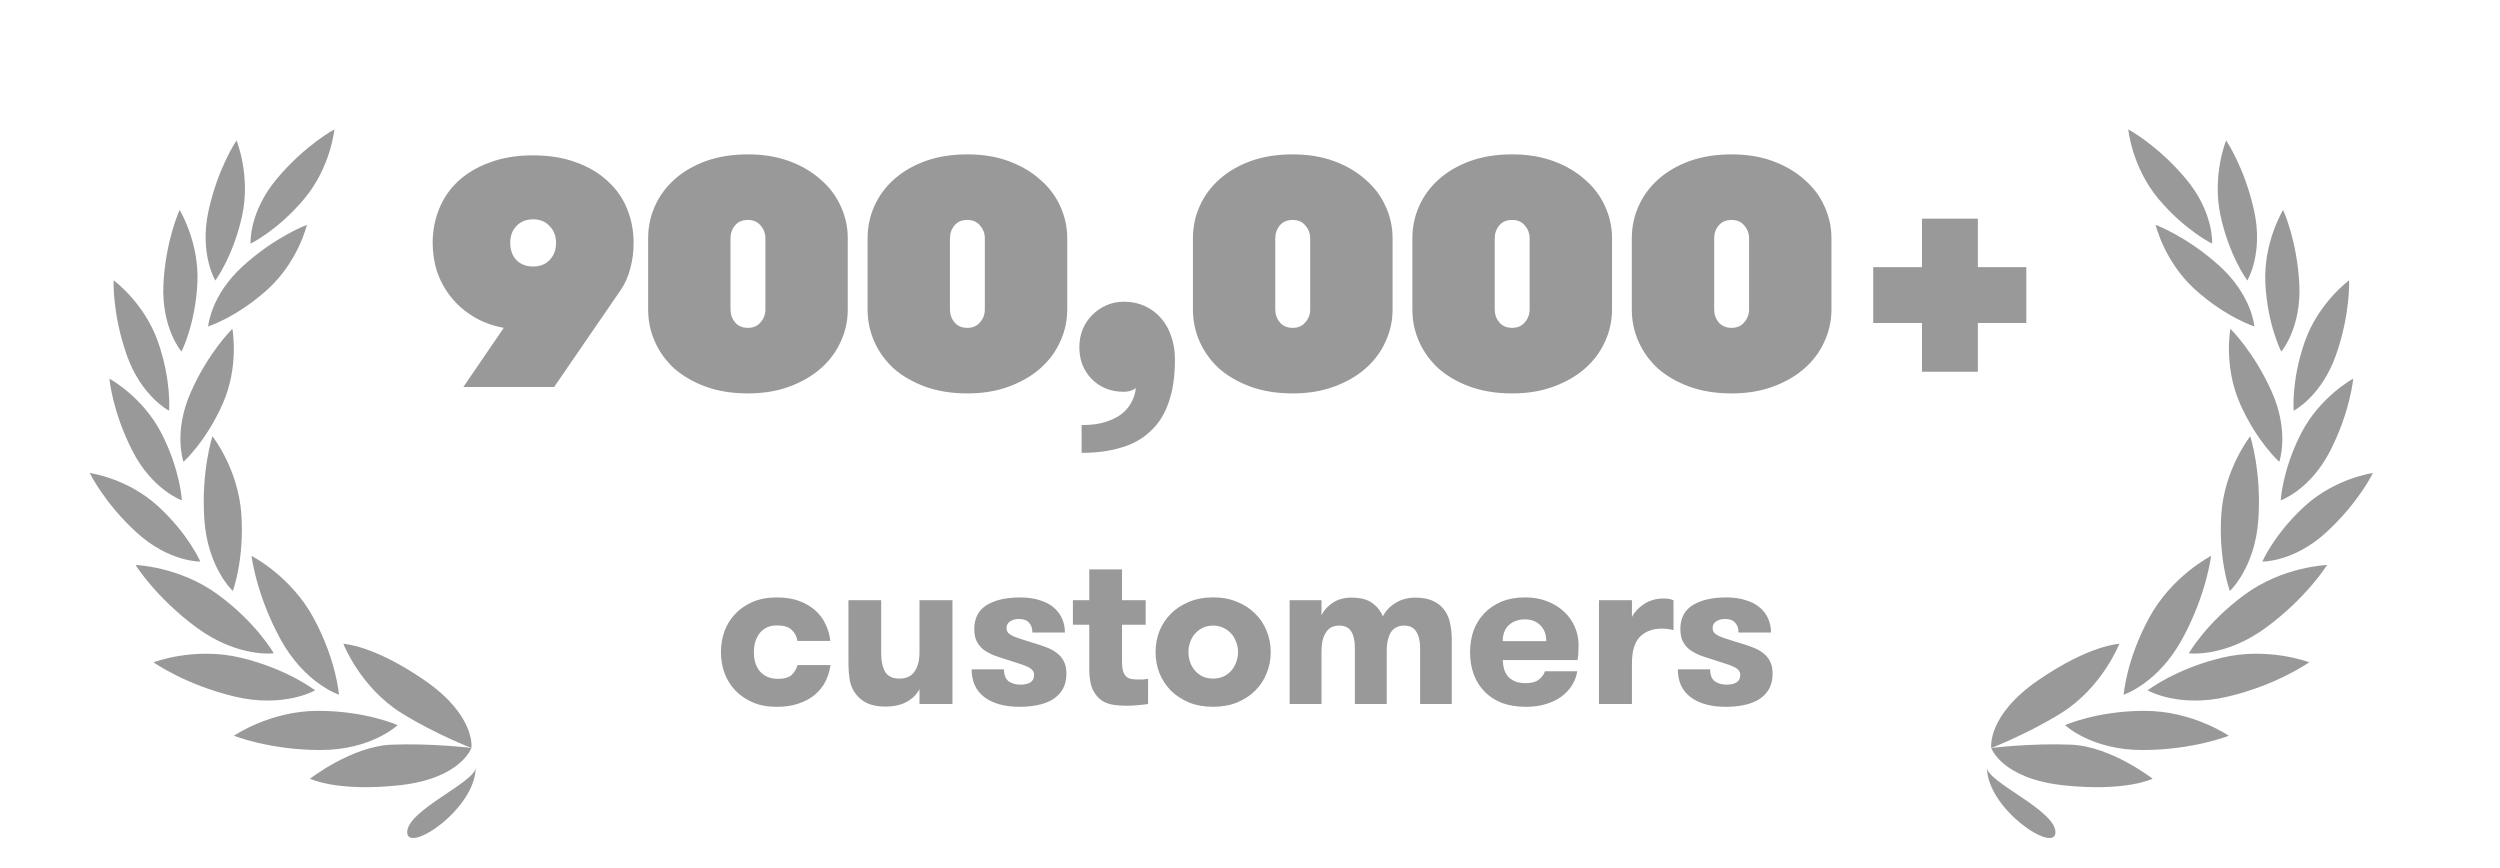 <svg fill="none" height="33" viewBox="0 0 95 33" width="95" xmlns="http://www.w3.org/2000/svg" xmlns:xlink="http://www.w3.org/1999/xlink"><clipPath id="a"><path d="m16.023 1.705h62.397v28.641h-62.397z"/></clipPath><g fill="#000" opacity=".4"><path d="m17.912 28.422s-.392 1.169-2.757 1.421c-2.365.252-3.374-.252-3.374-.252s1.577-1.229 3.09-1.293c1.514-.063 3.041.124 3.041.124z"/><path d="m17.914 28.422s.178-1.222-1.78-2.571c-1.959-1.349-3.086-1.386-3.086-1.386s.647 1.666 2.223 2.641c1.288.797 2.643 1.317 2.643 1.317z"/><path d="m15.11 27.556s-1.206-.544-3.027-.544-3.192.946-3.192.946 1.348.543 3.287.543c1.939 0 2.932-.946 2.932-.946z"/><path d="m12.881 26.398s-.098-1.319-.967-2.919c-.869-1.601-2.355-2.354-2.355-2.354s.165 1.444 1.091 3.148c.926 1.704 2.231 2.125 2.231 2.125z"/><path d="m11.973 26.233s-1.045-.811-2.815-1.238c-1.77-.427-3.325.172-3.325.172s1.183.845 3.069 1.299c1.885.454 3.072-.233 3.072-.233z"/><path d="m10.404 24.826s-.651-1.152-2.119-2.229c-1.468-1.077-3.133-1.127-3.133-1.127s.765 1.236 2.328 2.384c1.563 1.147 2.924.972 2.924.972z"/><path d="m8.847 22.457s.441-1.179.325-2.908c-.115-1.729-1.099-2.971-1.099-2.971s-.432 1.314-.309 3.155c.123 1.84 1.083 2.724 1.083 2.724z"/><path d="m7.613 21.34s-.453-1.05-1.614-2.11c-1.162-1.061-2.588-1.256-2.588-1.256s.543 1.132 1.781 2.262c1.237 1.129 2.422 1.104 2.422 1.104z"/><path d="m6.911 19.014s-.056-1.142-.772-2.542c-.716-1.401-1.983-2.084-1.983-2.084s.112 1.251.874 2.742c.762 1.492 1.88 1.884 1.88 1.884z"/><path d="m6.425 15.607s.098-1.139-.423-2.623c-.521-1.484-1.684-2.332-1.684-2.332s-.058 1.254.497 2.835c.555 1.581 1.61 2.12 1.61 2.12z"/><path d="m6.896 13.362s.523-1.016.604-2.587c.081-1.571-.674-2.796-.674-2.796s-.529 1.138-.615 2.812c-.086 1.673.686 2.572.686 2.572z"/><path d="m8.183 10.66s.681-.918 1.016-2.455c.335-1.537-.211-2.869-.211-2.869s-.708 1.038-1.064 2.675.259 2.649.259 2.649z"/><path d="m6.973 17.549s.851-.762 1.488-2.201.369-2.853.369-2.853-.901.875-1.579 2.407c-.678 1.532-.278 2.648-.278 2.648z"/><path d="m7.91 12.406s1.088-.35 2.255-1.405c1.167-1.055 1.498-2.456 1.498-2.456s-1.179.432-2.422 1.556c-1.243 1.123-1.331 2.305-1.331 2.305z"/><path d="m9.521 9.258s1.03-.497 2.04-1.702c1.011-1.206 1.146-2.639 1.146-2.639s-1.108.59-2.185 1.874c-1.076 1.284-1.001 2.467-1.001 2.467z"/><path d="m18.076 29.161c0 1.582-2.603 3.304-2.603 2.463s2.603-1.903 2.603-2.463z"/><path d="m75.504 29.161c0 1.582 2.603 3.304 2.603 2.463s-2.603-1.903-2.603-2.463z"/><path d="m75.668 28.422s.392 1.169 2.757 1.421c2.365.252 3.374-.252 3.374-.252s-1.577-1.229-3.09-1.293c-1.514-.063-3.041.124-3.041.124z"/><path d="m75.668 28.422s-.178-1.222 1.78-2.571c1.959-1.349 3.086-1.386 3.086-1.386s-.647 1.666-2.223 2.641c-1.288.797-2.643 1.317-2.643 1.317z"/><path d="m78.473 27.556s1.206-.544 3.027-.544c1.821 0 3.193.946 3.193.946s-1.348.543-3.288.543c-1.939 0-2.932-.946-2.932-.946z"/><path d="m80.699 26.398s.098-1.319.967-2.919c.869-1.601 2.355-2.354 2.355-2.354s-.165 1.444-1.09 3.148c-.926 1.704-2.231 2.125-2.231 2.125z"/><path d="m81.609 26.233s1.045-.811 2.815-1.238c1.77-.427 3.325.172 3.325.172s-1.183.845-3.068 1.299c-1.885.454-3.072-.233-3.072-.233z"/><path d="m83.176 24.826s.651-1.152 2.119-2.229c1.469-1.077 3.134-1.127 3.134-1.127s-.765 1.236-2.328 2.384c-1.563 1.147-2.924.972-2.924.972z"/><path d="m84.735 22.457s-.441-1.179-.326-2.908c.115-1.729 1.1-2.971 1.1-2.971s.432 1.314.309 3.155c-.122 1.84-1.083 2.724-1.083 2.724z"/><path d="m85.969 21.34s.453-1.05 1.614-2.11c1.162-1.061 2.588-1.256 2.588-1.256s-.544 1.132-1.781 2.262c-1.237 1.129-2.422 1.104-2.422 1.104z"/><path d="m86.668 19.014s.056-1.142.772-2.542c.716-1.401 1.983-2.084 1.983-2.084s-.112 1.251-.874 2.742c-.762 1.492-1.881 1.884-1.881 1.884z"/><path d="m87.16 15.607s-.099-1.139.422-2.623c.521-1.484 1.684-2.332 1.684-2.332s.058 1.254-.497 2.835c-.554 1.581-1.609 2.12-1.609 2.12z"/><path d="m86.688 13.362s-.523-1.016-.604-2.587c-.08-1.571.674-2.796.674-2.796s.529 1.138.616 2.812c.086 1.673-.686 2.572-.686 2.572z"/><path d="m85.398 10.66s-.681-.918-1.016-2.455c-.335-1.537.211-2.869.211-2.869s.707 1.038 1.064 2.675c.357 1.637-.259 2.649-.259 2.649z"/><path d="m86.612 17.549s-.852-.762-1.488-2.201c-.636-1.439-.369-2.853-.369-2.853s.901.875 1.579 2.407c.677 1.532.278 2.648.278 2.648z"/><path d="m85.667 12.406s-1.088-.35-2.255-1.405c-1.167-1.055-1.498-2.456-1.498-2.456s1.179.432 2.422 1.556c1.242 1.123 1.331 2.305 1.331 2.305z"/><path d="m84.061 9.258s-1.029-.497-2.04-1.702c-1.011-1.206-1.146-2.639-1.146-2.639s1.109.59 2.185 1.874c1.076 1.284 1.001 2.467 1.001 2.467z"/><g clip-path="url(#a)"><path d="m30.301 24.355c-.027-.175-.101-.316-.221-.425-.115-.109-.3-.164-.556-.164-.147 0-.278.027-.393.082-.109.055-.199.128-.27.221-.071.093-.125.202-.164.327-.033.12-.049.248-.049.385s.016.267.049.393c.038.12.093.226.164.319.076.093.172.166.286.221.12.054.262.082.425.082.218 0 .382-.044.491-.131.109-.093.191-.224.245-.393h1.252c-.033.224-.098.434-.196.63-.098.191-.232.357-.401.499-.169.142-.376.254-.622.336-.24.082-.515.123-.827.123-.344 0-.649-.057-.916-.172-.262-.115-.483-.267-.663-.458-.18-.191-.316-.412-.409-.663-.087-.251-.131-.513-.131-.786s.044-.535.131-.786c.093-.251.229-.472.409-.663.18-.191.401-.344.663-.458.267-.115.573-.172.916-.172.333 0 .622.046.867.139s.45.215.614.368c.169.153.297.33.385.532.093.196.15.401.172.614zm5.892-1.547v3.944h-1.252v-.565c-.109.207-.276.371-.499.491-.218.115-.483.172-.794.172-.256 0-.477-.038-.663-.115-.185-.082-.333-.194-.442-.336-.126-.153-.207-.327-.245-.524-.038-.202-.057-.445-.057-.728v-2.34h1.244v2.021c0 .284.049.516.147.696.104.175.286.262.548.262.262 0 .453-.09.573-.27.125-.18.188-.423.188-.728v-1.98zm3.063 1.62c.175.049.338.104.491.164.153.055.286.126.401.213.115.082.205.185.27.311.071.126.106.284.106.475 0 .235-.046.434-.139.597-.093.158-.221.289-.385.393-.164.098-.355.169-.573.213-.213.044-.442.065-.687.065-.562 0-1.007-.123-1.334-.368-.322-.245-.483-.597-.483-1.056h1.228c0 .207.057.357.172.45.12.087.273.131.458.131.153 0 .276-.027.368-.082.098-.06.147-.155.147-.286 0-.076-.022-.136-.065-.18-.038-.049-.101-.093-.188-.131-.082-.044-.191-.085-.327-.123-.131-.044-.289-.096-.475-.155-.164-.049-.319-.101-.466-.155-.147-.06-.278-.131-.393-.213-.109-.082-.196-.185-.262-.311-.066-.125-.098-.284-.098-.475 0-.409.155-.712.467-.908.316-.196.742-.295 1.276-.295.284 0 .532.035.745.106.218.065.396.158.532.278.142.12.248.262.319.425.071.164.106.338.106.524h-1.236c0-.164-.044-.289-.131-.376-.082-.093-.21-.139-.385-.139-.126 0-.235.03-.327.09-.093.055-.139.142-.139.262 0 .071.022.131.065.18.044.044.106.085.188.123.087.038.194.076.319.115s.27.085.434.139zm4.37 2.324c-.093.016-.21.03-.352.041-.136.016-.297.025-.483.025-.147 0-.303-.011-.466-.033s-.316-.076-.458-.164c-.136-.093-.251-.232-.344-.417-.087-.191-.131-.45-.131-.777v-1.686h-.622v-.933h.622v-1.17h1.244v1.17h.9v.933h-.9v1.407c0 .147.014.265.041.352s.066.155.115.205c.049.044.106.074.172.09.066.016.136.025.213.025h.237c.082-.005.153-.014.213-.025zm2.47.106c-.338 0-.644-.054-.916-.164-.267-.115-.496-.265-.687-.45-.185-.191-.33-.412-.434-.663-.098-.251-.147-.518-.147-.802s.049-.551.147-.802c.104-.251.248-.469.434-.655.191-.191.42-.341.687-.45.273-.115.578-.172.916-.172.344 0 .649.057.916.172.273.109.502.259.687.45.191.185.336.404.434.655.104.251.155.518.155.802s-.052.551-.155.802c-.098.251-.243.472-.434.663-.185.185-.415.336-.687.45-.267.109-.573.164-.916.164zm0-1.072c.142 0 .27-.025.385-.074.12-.055.221-.128.303-.221.082-.093.145-.199.188-.319.049-.12.074-.251.074-.393 0-.136-.025-.265-.074-.385-.044-.126-.106-.232-.188-.319-.082-.093-.183-.166-.303-.221-.115-.054-.243-.082-.385-.082-.142 0-.27.027-.385.082-.115.055-.213.128-.295.221-.082.087-.144.194-.188.319-.044.12-.066.248-.066.385 0 .142.022.273.066.393.044.12.106.226.188.319.082.093.18.166.295.221.115.049.243.074.385.074zm7.868.966v-2.128c0-.267-.049-.475-.147-.622-.093-.153-.245-.229-.458-.229-.093 0-.18.016-.262.049-.082.033-.153.087-.213.164-.06.076-.106.18-.139.311-.033.126-.049.284-.049.475v1.98h-1.211v-2.136c0-.267-.046-.475-.139-.622-.093-.147-.243-.221-.45-.221-.098 0-.188.016-.27.049-.082.033-.153.09-.213.172-.06.076-.109.18-.147.311-.033.131-.049.295-.049.491v1.956h-1.211v-3.944h1.211v.573c.087-.185.229-.344.425-.475.196-.131.434-.196.712-.196.344 0 .608.068.794.205.185.136.319.305.401.507.104-.207.262-.376.475-.507.213-.136.466-.205.761-.205.284 0 .516.046.696.139.18.087.322.207.425.36.104.147.172.319.205.516.038.191.057.39.057.597v2.43zm3.141-1.669c.005.12.022.235.049.344.033.104.082.196.147.278.071.076.161.139.27.188.109.044.245.066.409.066.218 0 .382-.044.491-.131.115-.087.194-.194.237-.319h1.228c-.027.185-.093.36-.196.524-.098.164-.232.308-.401.434-.164.12-.36.215-.589.286-.224.071-.477.106-.761.106-.344 0-.649-.049-.916-.147-.262-.104-.483-.248-.663-.434s-.316-.404-.409-.655c-.093-.256-.139-.537-.139-.843 0-.289.044-.559.131-.81.093-.251.226-.469.401-.655.18-.191.398-.341.655-.45.262-.109.565-.164.908-.164.311 0 .589.049.835.147.251.098.464.229.638.393.18.164.316.355.409.573.098.218.147.447.147.687 0 .082-.003.169-.008.262 0 .093-.011.199-.033.319zm.843-1.547c-.245 0-.447.071-.606.213-.158.142-.237.346-.237.614h1.653c0-.256-.076-.458-.229-.606-.147-.147-.341-.221-.581-.221zm5.646.409c-.087-.022-.161-.035-.221-.041-.06-.011-.134-.016-.221-.016-.344 0-.619.101-.827.303-.207.202-.311.543-.311 1.023v1.538h-1.252v-3.944h1.252v.638c.093-.185.245-.349.458-.491.218-.142.466-.213.745-.213.147 0 .273.022.376.066zm2.497.483c.174.049.338.104.491.164.153.055.286.126.401.213.115.082.205.185.27.311.071.126.106.284.106.475 0 .235-.046.434-.139.597-.093.158-.221.289-.385.393-.164.098-.355.169-.573.213-.213.044-.442.065-.687.065-.562 0-1.006-.123-1.334-.368-.322-.245-.483-.597-.483-1.056h1.227c0 .207.057.357.172.45.12.087.273.131.458.131.153 0 .275-.027.368-.082.098-.06.147-.155.147-.286 0-.076-.022-.136-.066-.18-.038-.049-.101-.093-.188-.131-.082-.044-.191-.085-.327-.123-.131-.044-.289-.096-.475-.155-.164-.049-.319-.101-.467-.155-.147-.06-.278-.131-.393-.213-.109-.082-.196-.185-.262-.311-.066-.125-.098-.284-.098-.475 0-.409.155-.712.466-.908.316-.196.742-.295 1.277-.295.284 0 .532.035.745.106.218.065.396.158.532.278.142.12.248.262.319.425.071.164.106.338.106.524h-1.236c0-.164-.044-.289-.131-.376-.082-.093-.21-.139-.385-.139-.126 0-.235.03-.327.09-.093.055-.139.142-.139.262 0 .071.022.131.066.18.044.044.106.085.188.123.087.038.194.076.319.115.125.038.27.085.434.139z"/><path d="m20.259 5.904c.622 0 1.17.09 1.645.27.475.172.872.409 1.191.712.327.295.573.646.737 1.056.164.401.245.831.245 1.289 0 .336-.041.655-.123.957-.074.303-.196.581-.368.835l-2.529 3.682h-3.449l1.534-2.246c-.434-.082-.818-.225-1.154-.43-.336-.204-.618-.45-.847-.736-.229-.286-.405-.606-.528-.958-.115-.352-.172-.72-.172-1.105 0-.458.082-.888.245-1.289.164-.409.405-.761.724-1.056.327-.303.728-.54 1.203-.712.475-.18 1.023-.27 1.645-.27zm0 2.43c-.262 0-.475.086-.638.258-.155.164-.233.376-.233.638s.078.479.233.651c.164.164.376.246.638.246s.47-.082.626-.246c.164-.172.245-.389.245-.651s-.082-.475-.245-.638c-.155-.172-.364-.258-.626-.258zm4.37.724c0-.434.086-.843.258-1.227.172-.385.417-.72.736-1.007.327-.295.724-.528 1.191-.7.475-.172 1.011-.258 1.608-.258.581 0 1.105.086 1.571.258.467.172.863.405 1.191.7.336.286.589.622.761 1.007.18.385.27.794.27 1.227v2.7c0 .434-.09.843-.27 1.228-.172.385-.425.724-.761 1.019-.327.286-.724.515-1.191.687-.466.172-.99.258-1.571.258-.597 0-1.133-.086-1.608-.258-.466-.172-.863-.401-1.191-.687-.319-.295-.565-.634-.736-1.019-.172-.385-.258-.794-.258-1.228zm4.456 0c0-.188-.061-.352-.184-.491-.115-.139-.274-.209-.479-.209-.213 0-.376.07-.491.209-.115.139-.172.303-.172.491v2.7c0 .188.057.352.172.491s.278.209.491.209c.205 0 .364-.07.479-.209.123-.139.184-.303.184-.491zm3.883 0c0-.434.086-.843.258-1.227.172-.385.417-.72.737-1.007.327-.295.724-.528 1.191-.7.475-.172 1.011-.258 1.608-.258.581 0 1.105.086 1.571.258.466.172.863.405 1.191.7.336.286.589.622.761 1.007.18.385.27.794.27 1.227v2.7c0 .434-.09.843-.27 1.228-.172.385-.426.724-.761 1.019-.327.286-.724.515-1.191.687-.467.172-.99.258-1.571.258-.597 0-1.133-.086-1.608-.258-.466-.172-.863-.401-1.191-.687-.319-.295-.565-.634-.737-1.019-.172-.385-.258-.794-.258-1.228zm4.456 0c0-.188-.061-.352-.184-.491-.115-.139-.274-.209-.479-.209-.213 0-.376.07-.491.209-.115.139-.172.303-.172.491v2.7c0 .188.057.352.172.491.115.139.278.209.491.209.205 0 .364-.07.479-.209.123-.139.184-.303.184-.491zm3.591 4.137c0-.237.041-.462.123-.675.09-.213.213-.397.368-.552.155-.155.336-.278.54-.368.205-.09.426-.135.663-.135.286 0 .548.053.785.16.237.106.442.258.614.454.172.188.303.417.393.687.098.27.147.569.147.896 0 .655-.082 1.203-.245 1.645-.155.45-.389.814-.7 1.092-.303.286-.675.491-1.117.614-.434.131-.929.196-1.485.196v-1.056c.368 0 .675-.041.921-.123.254-.082.462-.188.626-.319.164-.139.286-.295.368-.467.082-.164.131-.331.147-.503-.025.033-.082.065-.172.098-.09.033-.184.049-.282.049-.262 0-.499-.045-.712-.135-.204-.09-.381-.213-.528-.368s-.262-.336-.344-.54c-.074-.205-.11-.421-.11-.651zm4.316-4.137c0-.434.086-.843.258-1.227.172-.385.417-.72.737-1.007.327-.295.724-.528 1.191-.7.475-.172 1.011-.258 1.608-.258.581 0 1.105.086 1.571.258.466.172.863.405 1.191.7.336.286.589.622.761 1.007.18.385.27.794.27 1.227v2.7c0 .434-.09.843-.27 1.228-.172.385-.425.724-.761 1.019-.327.286-.724.515-1.191.687-.466.172-.99.258-1.571.258-.597 0-1.133-.086-1.608-.258-.466-.172-.863-.401-1.191-.687-.319-.295-.565-.634-.737-1.019-.172-.385-.258-.794-.258-1.228zm4.456 0c0-.188-.061-.352-.184-.491-.115-.139-.274-.209-.479-.209-.213 0-.376.07-.491.209-.115.139-.172.303-.172.491v2.7c0 .188.057.352.172.491.115.139.278.209.491.209.205 0 .364-.07.479-.209.123-.139.184-.303.184-.491zm3.883 0c0-.434.086-.843.258-1.227.172-.385.417-.72.737-1.007.327-.295.724-.528 1.191-.7.475-.172 1.011-.258 1.608-.258.581 0 1.105.086 1.571.258.467.172.863.405 1.191.7.336.286.589.622.761 1.007.18.385.27.794.27 1.227v2.7c0 .434-.09.843-.27 1.228-.172.385-.425.724-.761 1.019-.327.286-.724.515-1.191.687-.466.172-.99.258-1.571.258-.597 0-1.133-.086-1.608-.258-.467-.172-.863-.401-1.191-.687-.319-.295-.565-.634-.737-1.019-.172-.385-.258-.794-.258-1.228zm4.456 0c0-.188-.061-.352-.184-.491-.115-.139-.274-.209-.479-.209-.213 0-.377.07-.491.209-.115.139-.172.303-.172.491v2.7c0 .188.057.352.172.491.115.139.278.209.491.209.204 0 .364-.07.479-.209.123-.139.184-.303.184-.491zm3.883 0c0-.434.086-.843.258-1.227.172-.385.417-.72.736-1.007.327-.295.724-.528 1.191-.7.475-.172 1.011-.258 1.608-.258.581 0 1.105.086 1.571.258.466.172.863.405 1.191.7.336.286.589.622.761 1.007.18.385.27.794.27 1.227v2.7c0 .434-.09.843-.27 1.228-.172.385-.425.724-.761 1.019-.327.286-.724.515-1.191.687-.467.172-.99.258-1.571.258-.597 0-1.133-.086-1.608-.258-.466-.172-.863-.401-1.191-.687-.319-.295-.565-.634-.736-1.019-.172-.385-.258-.794-.258-1.228zm4.456 0c0-.188-.061-.352-.184-.491-.115-.139-.274-.209-.479-.209-.213 0-.376.07-.491.209-.115.139-.172.303-.172.491v2.7c0 .188.057.352.172.491s.278.209.491.209c.205 0 .364-.07.479-.209.123-.139.184-.303.184-.491zm6.571 5.069v-1.853h-1.853v-2.123h1.853v-1.841h2.123v1.841h1.841v2.123h-1.841v1.853z"/></g></g></svg>